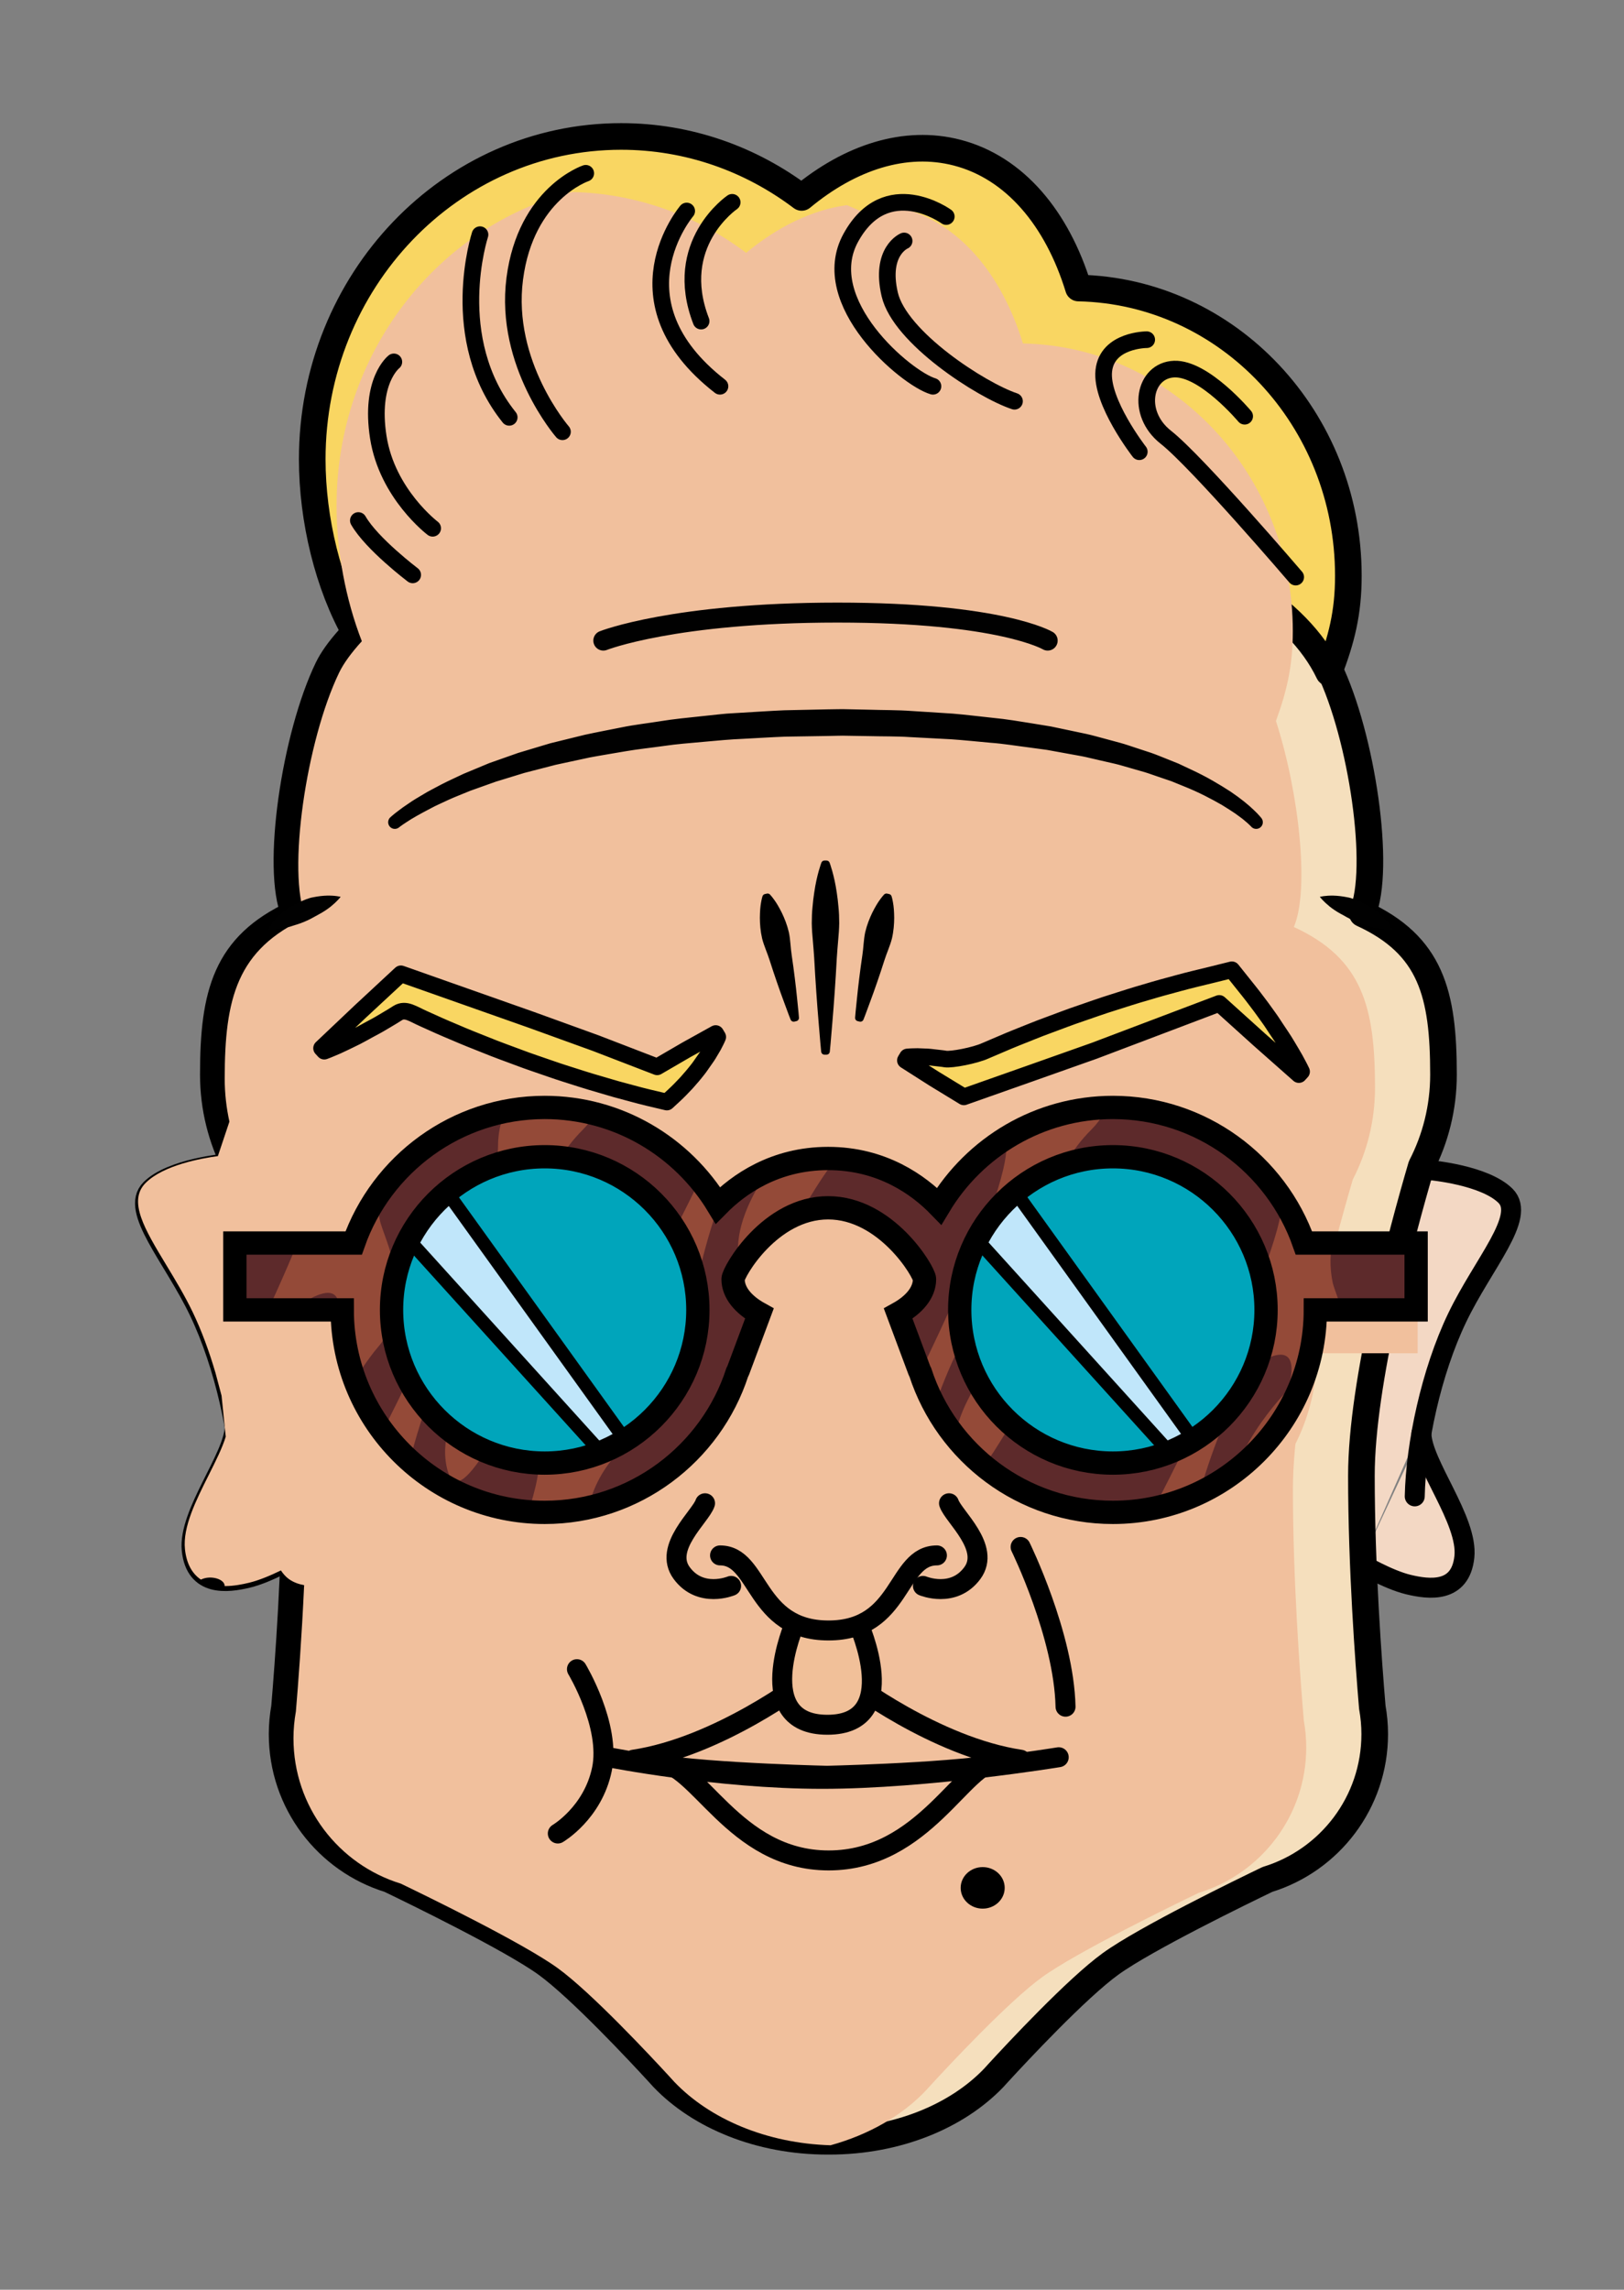 <?xml version="1.0" encoding="utf-8"?>
<!-- Generator: Adobe Illustrator 16.0.4, SVG Export Plug-In . SVG Version: 6.00 Build 0)  -->
<!DOCTYPE svg PUBLIC "-//W3C//DTD SVG 1.1//EN" "http://www.w3.org/Graphics/SVG/1.1/DTD/svg11.dtd">
<svg version="1.1" id="Layer_1" xmlns="http://www.w3.org/2000/svg" xmlns:xlink="http://www.w3.org/1999/xlink" x="0px" y="0px"
	 width="244px" height="344px" viewBox="0 0 244 344" enable-background="new 0 0 244 344" xml:space="preserve">
<rect x="0" y="0" width="244" height="344" fill="#808080" stroke="none"/>
<g>
	<rect x="72.448" y="46.399" fill="#FFFFFF" width="17.5" height="9.5"/>
	<path fill="#5D2A2B" stroke="#000000" stroke-width="2" stroke-miterlimit="10" d="M195.91,186.745
		c-4.161-11.848-15.453-20.367-28.703-20.367c-11.076,0-20.781,5.955-26.101,14.828c-3.054-3.143-8.547-7.158-16.683-7.158
		c-8.029,0-13.482,3.912-16.559,7.033c-5.334-8.803-15.001-14.703-26.025-14.703c-13.251,0-24.543,8.52-28.703,20.367h-17.85v10.051
		h16.135c0,16.771,13.646,30.416,30.418,30.416c13.502,0,24.971-8.844,28.932-21.041c0.049-0.094,0.103-0.184,0.141-0.283
		l3.186-8.539c-2.446-1.352-3.957-3.172-3.957-5.182c0-1.043,5.525-10.713,14.283-10.713c8.759,0,14.481,9.664,14.481,10.713
		c0,2.01-1.511,3.83-3.957,5.182l3.187,8.539c0.038,0.102,0.092,0.191,0.141,0.287c3.964,12.195,15.432,21.037,28.932,21.037
		c16.771,0,30.417-13.645,30.417-30.416h15.143v-10.051H195.91z M81.84,219.806c-12.689,0-23.012-10.322-23.012-23.01
		c0-12.689,10.322-23.012,23.012-23.012c12.688,0,23.012,10.322,23.012,23.012C104.852,209.483,94.528,219.806,81.84,219.806z
		 M167.207,219.806c-12.688,0-23.012-10.322-23.012-23.01c0-12.689,10.323-23.012,23.012-23.012s23.012,10.322,23.012,23.012
		C190.219,209.483,179.896,219.806,167.207,219.806z"/>
	<g>
		<polygon fill="#F3D8C4" points="214.246,173.285 218.901,193.681 212.181,217.377 204.434,234.893 192.04,239.422 
			196.876,175.709 		"/>
		
			<path fill="#F3D8C4" stroke="#000000" stroke-width="3" stroke-linecap="round" stroke-linejoin="round" stroke-miterlimit="10" d="
			M213.558,215.355c0.081,4.584,7.042,13.037,6.459,18.537s-5.317,4.916-8.417,4.166s-7.166-3.166-7.166-3.166"/>
		
			<path fill="#F3D8C4" stroke="#000000" stroke-width="3" stroke-linecap="round" stroke-linejoin="round" stroke-miterlimit="10" d="
			M214.892,175.809c0,0,8.166,0.711,11.312,3.855s-3.354,10.145-7.271,18.312c-3.917,8.166-6.206,18.998-6.373,26.832"/>
	</g>
	<g>
		
			<polygon fill="#F3D8C4" stroke="#000000" stroke-width="2" stroke-linecap="round" stroke-linejoin="round" stroke-miterlimit="10" points="
			36.584,165.666 28.775,189 34.301,209.746 36.584,232.158 52.176,233.666 53.631,169.787 		"/>
		
			<path fill="#F3D8C4" stroke="#000000" stroke-width="3" stroke-linecap="round" stroke-linejoin="round" stroke-miterlimit="10" d="
			M35.27,214.355c-0.081,4.584-7.042,13.037-6.459,18.537c0.583,5.498,5.317,4.916,8.417,4.166s7.166-3.166,7.166-3.166"/>
		
			<path fill="#F3D8C4" stroke="#000000" stroke-width="3" stroke-linecap="round" stroke-linejoin="round" stroke-miterlimit="10" d="
			M33.936,174.809c0,0-8.166,0.711-11.312,3.855s3.354,10.145,7.271,18.312c3.917,8.166,6.206,18.998,6.373,26.832"/>
	</g>
	<path fill="#F5DFBD" stroke="#000000" stroke-width="4" stroke-linejoin="round" stroke-miterlimit="10" d="M216.879,161.443
		c0-12.125-1.858-19.416-12.193-24.176c2.891-6.748-0.079-26.682-5.014-36.873c-4.935-10.189-36.993-33.094-74.693-33.475h-1.027
		c-37.7,0.381-69.759,23.285-74.693,33.475c-4.935,10.191-7.904,30.125-5.014,36.873c-10.335,4.76-12.193,12.051-12.193,24.176
		c0,4.961,1.208,9.637,3.336,13.762c3,10.254,8.997,32.496,8.997,46.492c0,13.598-1.062,27.98-1.638,34.795
		c-0.233,1.311-0.362,2.658-0.362,4.037c0,10.273,6.786,18.961,16.119,21.828c3.565,1.715,18.29,8.875,23.548,12.672
		c5.086,3.674,14.174,13.432,16.826,16.318c0.232,0.268,0.473,0.529,0.719,0.789c0.017,0.018,0.029,0.031,0.029,0.031
		c5.518,5.768,14.52,9.529,24.696,9.529c0.048,0,0.096-0.002,0.144-0.004c0.048,0.002,0.096,0.004,0.144,0.004
		c10.177,0,19.179-3.762,24.696-9.529c0,0,0.013-0.014,0.029-0.031c0.246-0.26,0.486-0.521,0.719-0.789
		c2.652-2.887,11.74-12.645,16.826-16.318c5.258-3.797,19.982-10.957,23.548-12.672c9.333-2.867,16.119-11.555,16.119-21.828
		c0-1.379-0.129-2.727-0.362-4.037c-0.576-6.814-1.638-21.197-1.638-34.795c0-13.996,5.997-36.238,8.997-46.492
		C215.671,171.08,216.879,166.404,216.879,161.443z"/>
	<path fill="#F1C09D" d="M196.141,193.259c-4.161-11.848-15.453-20.367-28.703-20.367c-11.076,0-20.781,5.955-26.101,14.828
		c-3.054-3.143-8.547-7.158-16.683-7.158c-8.029,0-13.482,3.912-16.559,7.033c-5.334-8.803-15.001-14.703-26.025-14.703
		c-13.251,0-24.543,8.52-28.703,20.367h-17.85v10.051h16.135c0,16.771,13.646,30.416,30.418,30.416
		c13.502,0,24.971-8.844,28.932-21.041c0.049-0.094,0.103-0.184,0.141-0.283l3.186-8.539c-2.446-1.352-3.957-3.172-3.957-5.182
		c0-1.043,5.525-10.713,14.283-10.713c8.759,0,14.481,9.664,14.481,10.713c0,2.01-1.511,3.83-3.957,5.182l3.187,8.539
		c0.038,0.102,0.092,0.191,0.141,0.287c3.964,12.195,15.432,21.037,28.932,21.037c16.771,0,30.417-13.645,30.417-30.416h15.143
		v-10.051H196.141z M82.07,226.319c-12.689,0-23.012-10.322-23.012-23.01c0-12.689,10.322-23.012,23.012-23.012
		c12.688,0,23.012,10.322,23.012,23.012C105.082,215.997,94.759,226.319,82.07,226.319z M167.438,226.319
		c-12.688,0-23.012-10.322-23.012-23.01c0-12.689,10.323-23.012,23.012-23.012s23.012,10.322,23.012,23.012
		C190.449,215.997,180.126,226.319,167.438,226.319z"/>
	<ellipse fill="#00A5BB" cx="82.218" cy="197.344" rx="22.937" ry="23.441"/>
	<ellipse fill="#00A5BB" cx="167.385" cy="197.344" rx="22.937" ry="23.441"/>
	<path fill="#F9D662" stroke="#000000" stroke-width="4" stroke-linejoin="round" stroke-miterlimit="10" d="M124.188,73.367
		c-25.542,0-55.208,5.332-70.745,21.801C49.3,87.908,46.913,78.066,46.913,69c0-26.787,20.777-48.5,46.408-48.5
		c10.131,0,19.496,3.402,27.127,9.16c7.3-6.049,15.566-8.742,23.349-6.729c8.674,2.244,15.035,9.895,18.238,20.34
		c22.469,0.467,40.55,19.635,40.55,43.227c0,5.65-1.048,9.619-2.933,14.566C190.146,81.199,149.729,73.367,124.188,73.367z"/>
	<path fill="#F1C09D" d="M139.044,314.137c0.246-0.26,0.486-0.521,0.719-0.789c2.652-2.887,11.74-12.645,16.826-16.318
		c5.258-3.797,19.982-10.957,23.548-12.672c9.333-2.867,16.119-11.555,16.119-21.828c0-1.379-0.129-2.727-0.362-4.037
		c-0.576-6.814-1.638-21.197-1.638-34.795c0-13.996,5.997-36.238,8.997-46.492c2.128-4.125,3.336-8.801,3.336-13.762
		c0-12.125-1.858-19.416-12.193-24.176c2.4-5.604,0.758-20.294-2.692-30.953c1.629-4.459,2.536-8.258,2.536-13.489
		c0-23.592-18.081-42.76-40.55-43.227c-3.203-10.445-9.564-18.096-18.238-20.34c-0.572-0.148-1.148-0.263-1.727-0.361
		c-1.071,0.408-2.138,0.865-3.192,1.415c-1.075-0.546-2.181-1.034-3.299-1.494c-5.187,0.712-10.364,3.219-15.131,7.168
		c-7.388-5.574-16.402-8.931-26.161-9.14C65.64,34.023,50.567,53.145,50.567,75.957c0,6.832,1.356,14.103,3.797,20.378
		c-1.578,1.732-2.736,3.327-3.396,4.689c-4.935,10.191-7.904,30.125-5.014,36.873c-10.335,4.76-12.193,12.051-12.193,24.176
		c0,2.212,0.253,4.362,0.707,6.438l-1.732,5.178c-2.405,0.319-8.162,1.337-10.845,4.019c-2.724,2.724-0.155,6.974,3.098,12.354
		c1.369,2.266,2.785,4.608,3.979,7.099c1.299,2.707,2.456,5.836,3.415,9.118l0.905,3.399l0.628,6.164
		c-0.494,1.64-1.487,3.631-2.531,5.712c-1.94,3.87-3.947,7.872-3.595,11.194c0.219,2.064,0.997,3.58,2.313,4.508
		c0.029,0.021,0.062,0.033,0.092,0.053c1.488-0.729,3.6-0.048,3.557,0.973c0.022,0,0.045,0.004,0.068,0.004
		c1.29,0,2.57-0.251,3.616-0.504c1.571-0.381,3.345-1.15,4.769-1.848c0.342,0.514,0.736,0.974,1.231,1.322
		c0.685,0.482,1.459,0.748,2.26,0.891c-0.361,7.871-0.89,14.828-1.24,18.975c-0.233,1.311-0.362,2.658-0.362,4.037
		c0,10.273,6.786,18.961,16.119,21.828c3.565,1.715,18.29,8.875,23.548,12.672c5.086,3.674,14.174,13.432,16.826,16.318
		c0.232,0.268,0.473,0.529,0.719,0.789c0.017,0.018,0.029,0.031,0.029,0.031c5.291,5.531,13.79,9.207,23.453,9.501
		c5.76-1.591,10.705-4.448,14.227-8.13C139.015,314.168,139.027,314.154,139.044,314.137z"/>
	<path fill="#F1C09D" d="M108.368,159.108c-0.2,0.488-0.44,0.908-0.664,1.357l-0.733,1.238c-0.248,0.408-0.525,0.766-0.786,1.15
		c-0.27,0.371-0.521,0.773-0.805,1.121c-0.554,0.717-1.134,1.389-1.724,2.047c-0.6,0.641-1.206,1.27-1.838,1.854l-1.092,1.01
		l-2.713-0.641c-1.675-0.395-3.318-0.879-4.979-1.312l-2.466-0.725c-0.82-0.246-1.648-0.471-2.46-0.74
		c-1.626-0.531-3.271-1.014-4.882-1.588c-1.613-0.568-3.242-1.092-4.84-1.705c-1.601-0.602-3.213-1.172-4.797-1.822
		c-1.592-0.629-3.184-1.258-4.755-1.943c-1.581-0.654-3.147-1.355-4.708-2.07c-1.568-0.693-2.657-1.551-3.819-0.84
		c-0.573,0.363-1.151,0.723-1.743,1.064c-0.592,0.346-1.167,0.707-1.781,1.025c-1.225,0.643-2.391,1.348-3.665,1.936
		c-0.632,0.301-1.253,0.611-1.894,0.9c-0.658,0.271-1.292,0.57-1.975,0.814l-0.405-0.443l5.823-5.518l5.879-5.459l0.217-0.199
		l0.284,0.1l19.354,6.828l9.649,3.494l9.644,3.508l-0.43,0.043l4.372-2.543l4.423-2.457L108.368,159.108z"/>
	<path fill="#F1C09D" d="M136.871,162.11c0.524-0.055,1.009-0.045,1.509-0.061l1.438,0.055c0.477,0.023,0.923,0.098,1.387,0.143
		c0.454,0.061,0.928,0.09,1.367,0.174c0.895,0.146,4.445-0.521,6.005-1.24l2.364-1.008c0.79-0.33,1.572-0.682,2.37-0.99
		c1.595-0.621,3.171-1.293,4.78-1.871c1.606-0.586,3.198-1.217,4.821-1.756c1.619-0.553,3.227-1.137,4.863-1.641
		c1.629-0.523,3.258-1.047,4.906-1.518c1.639-0.496,3.294-0.949,4.952-1.391c1.652-0.459,3.333-0.838,5.002-1.254l2.975-0.738
		l1.271,1.594c0.844,1.059,1.701,2.102,2.512,3.197c0.412,0.539,0.821,1.082,1.215,1.643c0.395,0.559,0.806,1.1,1.178,1.682
		c0.747,1.164,1.553,2.264,2.251,3.48c0.354,0.604,0.72,1.195,1.063,1.809c0.329,0.631,0.682,1.236,0.984,1.895l-0.404,0.443
		l-6.011-5.314l-5.954-5.375l0.501,0.1l-19.289,7.016l-9.674,3.426l-9.678,3.414l-0.229,0.082l-0.201-0.123l-4.316-2.635
		l-4.266-2.721L136.871,162.11z"/>
	<path fill="#F9D662" stroke="#000000" stroke-width="2.5" stroke-linejoin="round" stroke-miterlimit="10" d="M107.839,155.791
		c-0.2,0.488-0.44,0.908-0.664,1.357l-0.733,1.238c-0.248,0.408-0.525,0.766-0.786,1.15c-0.27,0.371-0.521,0.773-0.805,1.121
		c-0.554,0.717-1.134,1.389-1.724,2.047c-0.6,0.641-1.206,1.27-1.838,1.854l-1.092,1.01l-2.713-0.641
		c-1.675-0.395-3.318-0.879-4.979-1.312l-2.466-0.725c-0.82-0.246-1.648-0.471-2.46-0.74c-1.626-0.531-3.271-1.014-4.882-1.588
		c-1.613-0.568-3.242-1.092-4.84-1.705c-1.601-0.602-3.213-1.172-4.797-1.822c-1.592-0.629-3.184-1.258-4.755-1.943
		c-1.581-0.654-3.147-1.355-4.708-2.07c-1.568-0.693-2.657-1.551-3.819-0.84c-0.573,0.363-1.151,0.723-1.743,1.064
		c-0.592,0.346-1.167,0.707-1.781,1.025c-1.225,0.643-2.391,1.348-3.665,1.936c-0.632,0.301-1.253,0.611-1.894,0.9
		c-0.658,0.271-1.292,0.57-1.975,0.814l-0.405-0.443l5.823-5.518l5.879-5.459l0.217-0.199l0.284,0.1l19.354,6.828l9.649,3.494
		l9.214,3.551l4.372-2.543l4.423-2.457L107.839,155.791z"/>
	<polygon fill="#C0E6FA" points="184.142,212.547 154.595,174.936 149.664,181.391 180.895,215.494 	"/>
	<polygon fill="#C0E6FA" points="96.07,214.676 66.523,177.065 61.594,183.521 92.824,217.623 	"/>
	<path fill="#F9D662" stroke="#000000" stroke-width="2.5" stroke-linejoin="round" stroke-miterlimit="10" d="M136.342,158.793
		c0.524-0.055,1.009-0.045,1.509-0.061l1.438,0.055c0.477,0.023,0.923,0.098,1.387,0.143c0.454,0.061,0.928,0.09,1.367,0.174
		c0.895,0.146,4.445-0.521,6.005-1.24l2.364-1.008c0.79-0.33,1.572-0.682,2.37-0.99c1.595-0.621,3.171-1.293,4.78-1.871
		c1.606-0.586,3.198-1.217,4.821-1.756c1.619-0.553,3.227-1.137,4.863-1.641c1.629-0.523,3.258-1.047,4.906-1.518
		c1.639-0.496,3.294-0.949,4.952-1.391c1.652-0.459,3.333-0.838,5.002-1.254l2.975-0.738l1.271,1.594
		c0.844,1.059,1.701,2.102,2.512,3.197c0.412,0.539,0.821,1.082,1.215,1.643c0.395,0.559,0.806,1.1,1.178,1.682
		c0.747,1.164,1.553,2.264,2.251,3.48c0.354,0.604,0.72,1.195,1.063,1.809c0.329,0.631,0.682,1.236,0.984,1.895l-0.404,0.443
		l-6.011-5.314l-5.954-5.375l-18.788,7.115l-9.674,3.426l-9.678,3.414l-0.229,0.082l-0.201-0.123l-4.316-2.635l-4.266-2.721
		L136.342,158.793z"/>
	<g>
		<path stroke="#000000" stroke-linecap="round" stroke-linejoin="round" stroke-miterlimit="10" d="M123.877,157.951
			c0,0-0.179-1.762-0.384-4.402c-0.108-1.32-0.239-2.859-0.347-4.51c-0.127-1.65-0.215-3.412-0.319-5.172
			c-0.068-0.881-0.121-1.76-0.205-2.627c-0.083-0.867-0.145-1.719-0.157-2.545c0.003-0.824,0.029-1.623,0.111-2.379
			c0.062-0.756,0.148-1.471,0.251-2.131c0.376-2.641,1.05-4.402,1.05-4.402h0.301c0,0,0.673,1.762,1.05,4.402
			c0.103,0.66,0.188,1.375,0.251,2.131c0.082,0.756,0.108,1.555,0.111,2.379c-0.013,0.826-0.074,1.678-0.157,2.545
			c-0.084,0.867-0.137,1.746-0.205,2.627c-0.104,1.76-0.192,3.521-0.319,5.172c-0.108,1.65-0.238,3.189-0.347,4.51
			c-0.205,2.641-0.384,4.402-0.384,4.402H123.877z"/>
		<path stroke="#000000" stroke-linecap="round" stroke-linejoin="round" stroke-miterlimit="10" d="M119.248,152.994
			c0,0-0.438-1.098-1.032-2.756c-0.304-0.828-0.661-1.793-1.013-2.834c-0.37-1.037-0.72-2.152-1.084-3.266
			c-0.349-1.117-0.86-2.197-1.127-3.258c-0.247-1.064-0.321-2.096-0.326-2.992c0.008-0.9,0.068-1.662,0.172-2.211
			c0.092-0.545,0.197-0.869,0.197-0.869l0.292-0.068c0,0,0.237,0.246,0.559,0.695c0.335,0.445,0.724,1.104,1.127,1.908
			c0.39,0.809,0.776,1.768,1.024,2.832c0.227,1.07,0.241,2.264,0.42,3.42c0.162,1.16,0.339,2.316,0.463,3.412
			c0.141,1.09,0.244,2.113,0.337,2.99c0.194,1.75,0.284,2.928,0.284,2.928L119.248,152.994z"/>
		<path stroke="#000000" stroke-linecap="round" stroke-linejoin="round" stroke-miterlimit="10" d="M128.975,152.926
			c0,0,0.089-1.178,0.284-2.928c0.093-0.877,0.196-1.9,0.337-2.99c0.124-1.096,0.301-2.252,0.463-3.412
			c0.179-1.156,0.193-2.35,0.42-3.42c0.248-1.064,0.635-2.023,1.024-2.832c0.403-0.805,0.792-1.463,1.127-1.908
			c0.322-0.449,0.559-0.695,0.559-0.695l0.292,0.068c0,0,0.105,0.324,0.197,0.869c0.104,0.549,0.164,1.311,0.172,2.211
			c-0.005,0.896-0.079,1.928-0.326,2.992c-0.267,1.061-0.778,2.141-1.127,3.258c-0.364,1.113-0.714,2.229-1.084,3.266
			c-0.353,1.041-0.709,2.006-1.013,2.834c-0.595,1.658-1.032,2.756-1.032,2.756L128.975,152.926z"/>
	</g>
	<line fill="none" stroke="#000000" stroke-width="2" stroke-miterlimit="10" x1="60.852" y1="182.264" x2="92.65" y2="217.166"/>
	<line fill="none" stroke="#000000" stroke-width="2" stroke-miterlimit="10" x1="68.521" y1="177.752" x2="96.07" y2="216.096"/>
	
		<line fill="none" stroke="#000000" stroke-width="2" stroke-miterlimit="10" x1="147.644" y1="180.695" x2="182.677" y2="216.559"/>
	
		<line fill="none" stroke="#000000" stroke-width="2" stroke-miterlimit="10" x1="155.615" y1="175.625" x2="186.267" y2="215.297"/>
	
		<path fill="#010101" stroke="#010101" stroke-width="2" stroke-linecap="round" stroke-linejoin="round" stroke-miterlimit="10" d="
		M59.32,123.529c0,0,0.383-0.363,1.179-0.957c0.392-0.305,0.89-0.662,1.491-1.057c0.588-0.422,1.303-0.834,2.102-1.309
		c0.787-0.494,1.715-0.934,2.697-1.473c0.992-0.516,2.1-1.004,3.267-1.564c1.194-0.496,2.465-1.027,3.804-1.584
		c1.369-0.482,2.809-0.99,4.311-1.52c1.525-0.457,3.115-0.934,4.76-1.428c1.667-0.41,3.391-0.836,5.162-1.271
		c1.782-0.389,3.625-0.73,5.504-1.111c1.877-0.387,3.823-0.602,5.789-0.916c1.965-0.328,3.979-0.51,6.014-0.73
		c1.019-0.107,2.043-0.217,3.072-0.326c1.029-0.115,2.069-0.139,3.11-0.215c2.085-0.117,4.185-0.27,6.294-0.359
		c2.111-0.045,4.231-0.092,6.352-0.137l1.59-0.025l0.812-0.008l0.791,0.016c1.055,0.023,2.107,0.047,3.159,0.068
		c2.106,0.07,4.188,0.037,6.282,0.189c2.088,0.133,4.16,0.266,6.209,0.396c2.041,0.172,4.049,0.43,6.027,0.635
		c1.982,0.182,3.914,0.523,5.805,0.822c0.945,0.154,1.881,0.307,2.805,0.459c0.918,0.193,1.822,0.383,2.717,0.572
		c0.893,0.188,1.773,0.373,2.641,0.557c0.865,0.195,1.707,0.439,2.537,0.658c0.83,0.225,1.645,0.443,2.445,0.66
		c0.801,0.215,1.566,0.5,2.326,0.74c0.758,0.248,1.498,0.492,2.223,0.73c0.721,0.248,1.41,0.539,2.086,0.805
		c0.674,0.271,1.332,0.533,1.969,0.791c0.623,0.293,1.229,0.578,1.816,0.854c2.354,1.08,4.293,2.256,5.85,3.262
		c1.541,1.041,2.666,1.977,3.377,2.67c0.363,0.338,0.623,0.617,0.791,0.811c0.176,0.188,0.25,0.295,0.25,0.295
		s-0.082-0.102-0.27-0.275c-0.182-0.182-0.459-0.439-0.844-0.75c-0.367-0.33-0.875-0.67-1.447-1.098
		c-0.594-0.396-1.281-0.846-2.064-1.324c-1.596-0.912-3.566-1.969-5.945-2.91c-0.592-0.24-1.203-0.49-1.832-0.746
		c-0.643-0.219-1.305-0.443-1.984-0.674c-0.682-0.223-1.367-0.49-2.088-0.705c-0.725-0.207-1.465-0.42-2.221-0.637
		c-0.76-0.207-1.521-0.459-2.32-0.641c-0.797-0.184-1.609-0.369-2.438-0.559c-0.828-0.18-1.66-0.404-2.521-0.572
		c-0.861-0.156-1.736-0.314-2.625-0.477c-0.885-0.162-1.785-0.326-2.695-0.49c-0.916-0.125-1.846-0.25-2.783-0.377
		c-1.881-0.232-3.787-0.561-5.754-0.701c-1.963-0.17-3.953-0.393-5.973-0.527c-2.02-0.107-4.064-0.215-6.125-0.324
		c-2.055-0.139-4.166-0.096-6.264-0.152c-1.051-0.018-2.105-0.035-3.159-0.051l-0.791-0.014l-0.77,0.014l-1.576,0.033
		c-2.103,0.033-4.204,0.066-6.299,0.1c-2.091,0.078-4.173,0.217-6.238,0.322c-2.069,0.084-4.11,0.279-6.128,0.465
		c-2.02,0.184-4.018,0.33-5.965,0.621c-1.949,0.275-3.879,0.473-5.745,0.793c-1.865,0.326-3.698,0.613-5.472,0.949
		c-1.764,0.381-3.479,0.75-5.139,1.107c-1.645,0.426-3.232,0.836-4.757,1.23c-1.505,0.463-2.948,0.906-4.321,1.326
		c-1.353,0.482-2.636,0.939-3.842,1.369c-1.181,0.492-2.305,0.916-3.314,1.375c-0.997,0.48-1.943,0.869-2.748,1.316
		c-1.633,0.848-2.897,1.559-3.716,2.113C59.729,123.193,59.32,123.529,59.32,123.529z"/>
	<ellipse opacity="0.18" fill="#00BAED" cx="124.258" cy="251.951" rx="7.755" ry="7.541"/>
	<ellipse cx="147.644" cy="283.625" rx="3.307" ry="3.121"/>
	<path fill="none" stroke="#000000" stroke-width="2.5" stroke-linecap="round" stroke-linejoin="round" stroke-miterlimit="10" d="
		M103.174,31.701c0,0-11.5,13.5,5,26.332"/>
	<path fill="none" stroke="#000000" stroke-width="2.5" stroke-linecap="round" stroke-linejoin="round" stroke-miterlimit="10" d="
		M142.174,32.533c0,0-9.001-6.498-14.334,3.168s8.334,21.166,12.334,22.332"/>
	<path fill="none" stroke="#000000" stroke-width="2.5" stroke-linecap="round" stroke-linejoin="round" stroke-miterlimit="10" d="
		M135.84,36.201c0,0-3.666,1.527-2.166,8.014s13.75,14.402,18.75,16.068"/>
	<path fill="none" stroke="#000000" stroke-width="2.5" stroke-linecap="round" stroke-linejoin="round" stroke-miterlimit="10" d="
		M110.007,30.396c0,0-9.167,6.221-4.667,17.846"/>
	<path fill="none" stroke="#000000" stroke-width="2.5" stroke-linecap="round" stroke-linejoin="round" stroke-miterlimit="10" d="
		M88.007,26.033c0,0-9.001,3-10.667,15.834s7.167,23,7.167,23"/>
	<path fill="none" stroke="#000000" stroke-width="2.5" stroke-linecap="round" stroke-linejoin="round" stroke-miterlimit="10" d="
		M72.119,35.256c0,0-5.112,15.611,4.388,27.445"/>
	<path fill="none" stroke="#000000" stroke-width="2.5" stroke-linecap="round" stroke-linejoin="round" stroke-miterlimit="10" d="
		M65.007,79.367c0,0-6.834-5.166-8.167-13.666s2.334-11.334,2.334-11.334"/>
	<path fill="none" stroke="#000000" stroke-width="2.5" stroke-linecap="round" stroke-linejoin="round" stroke-miterlimit="10" d="
		M62.007,86.367c0,0-6.167-4.666-8.167-8.166"/>
	<path fill="none" stroke="#000000" stroke-width="2.5" stroke-linecap="round" stroke-linejoin="round" stroke-miterlimit="10" d="
		M194.674,86.701c0,0-14.833-17.334-19.5-21c-4.667-3.668-3.251-10.084,1.249-10.25c4.5-0.168,10.584,7.082,10.584,7.082"/>
	<path fill="none" stroke="#000000" stroke-width="2.5" stroke-linecap="round" stroke-linejoin="round" stroke-miterlimit="10" d="
		M172.289,51.033c0,0-5.949,0.002-6.449,4.668s5.334,12.166,5.334,12.166"/>
	<path fill="#F1C09D" stroke="#000000" stroke-width="3" stroke-linejoin="round" stroke-miterlimit="10" d="M124.424,266.781
		c2.797-0.07,23.027-0.627,28.918-2.41c-12.833-1.916-25.75-11.834-25.75-11.834l-3.334,3.73l-3.334-3.729
		c0,0-12.917,9.916-25.75,11.832c5.891,1.783,26.121,2.34,28.918,2.41v0.008c0,0,0.067-0.002,0.166-0.004
		c0.099,0.002,0.166,0.004,0.166,0.004V266.781z"/>
	<path fill="#F1C099" stroke="#000000" stroke-width="3" stroke-linejoin="round" stroke-miterlimit="10" d="M119.396,243.955
		c0,0-6.584,15.166,4.916,15.166s4.665-15.166,4.665-15.166"/>
	<path fill="none" stroke="#000000" stroke-width="3" stroke-linecap="round" stroke-linejoin="round" stroke-miterlimit="10" d="
		M98.55,264.625c6.346,0,11.553,14.879,25.953,14.879s20.277-14.879,25.461-14.879"/>
	<path fill="none" stroke="#000000" stroke-width="3" stroke-linecap="round" stroke-linejoin="round" stroke-miterlimit="10" d="
		M108.183,233.678c5.987,0,5.152,11.277,16.292,11.277c11.139,0,10.143-11.277,16.293-11.277"/>
	<path fill="none" stroke="#000000" stroke-width="3" stroke-linecap="round" stroke-linejoin="round" stroke-miterlimit="10" d="
		M105.93,225.844c-0.666,2-6.334,6.666-3.5,10.498c2.834,3.834,7.417,1.918,7.417,1.918"/>
	<path fill="none" stroke="#000000" stroke-width="3" stroke-linecap="round" stroke-linejoin="round" stroke-miterlimit="10" d="
		M142.585,225.844c0.666,2,6.334,6.666,3.5,10.498c-2.834,3.834-7.417,1.918-7.417,1.918"/>
	<path fill="none" stroke="#000000" stroke-width="3" stroke-linecap="round" stroke-linejoin="round" stroke-miterlimit="10" d="
		M91.444,264c0,0,16.336,3.248,32.098,3.248S159.069,264,159.069,264"/>
	<path fill="none" stroke="#000000" stroke-width="3" stroke-linecap="round" stroke-linejoin="round" stroke-miterlimit="10" d="
		M86.683,250.77c0,0,5.125,8.5,3.75,15.062s-6.625,9.625-6.625,9.625"/>
	<path fill="#5D2A2B" stroke="#000000" stroke-width="2" stroke-miterlimit="10" d="M196.141,186.691
		c-4.161-11.848-15.453-20.367-28.703-20.367c-11.076,0-20.781,5.955-26.101,14.828c-3.054-3.143-8.547-7.158-16.683-7.158
		c-8.029,0-13.482,3.912-16.559,7.033c-5.334-8.803-15.001-14.703-26.025-14.703c-13.251,0-24.543,8.52-28.703,20.367h-17.85v10.051
		h16.135c0,16.771,13.646,30.416,30.418,30.416c13.502,0,24.971-8.844,28.932-21.041c0.049-0.094,0.103-0.184,0.141-0.283
		l3.186-8.539c-2.446-1.352-3.957-3.172-3.957-5.182c0-1.043,5.525-10.713,14.283-10.713c8.759,0,14.481,9.664,14.481,10.713
		c0,2.01-1.511,3.83-3.957,5.182l3.187,8.539c0.038,0.102,0.092,0.191,0.141,0.287c3.964,12.195,15.432,21.037,28.932,21.037
		c16.771,0,30.417-13.645,30.417-30.416h15.143v-10.051H196.141z M82.07,219.752c-12.689,0-23.012-10.322-23.012-23.01
		c0-12.689,10.322-23.012,23.012-23.012c12.688,0,23.012,10.322,23.012,23.012C105.082,209.43,94.759,219.752,82.07,219.752z
		 M167.438,219.752c-12.688,0-23.012-10.322-23.012-23.01c0-12.689,10.323-23.012,23.012-23.012s23.012,10.322,23.012,23.012
		C190.449,209.43,180.126,219.752,167.438,219.752z"/>
	
		<path fill="#873E27" stroke="#000000" stroke-width="3" stroke-linecap="round" stroke-linejoin="round" stroke-miterlimit="10" d="
		M153.342,232.408c0,0,6.509,13.25,6.75,24"/>
	<path fill="none" stroke="#010101" stroke-width="3" stroke-linecap="round" stroke-linejoin="round" stroke-miterlimit="10" d="
		M90.646,96.242c0,0,10.61-4.209,35.176-4.209s31.588,4.209,31.588,4.209"/>
	<g>
		<path fill="#010101" d="M40.277,139.686c0,0,5.172-3.268,10.898-4.945"/>
		<path fill="#010101" d="M40.277,139.686c0,0,0.094-0.208,0.289-0.519c0.188-0.319,0.491-0.725,0.904-1.164
			c0.412-0.437,0.928-0.905,1.518-1.348c0.603-0.404,1.277-0.783,1.975-1.113c0.709-0.307,1.403-0.637,2.145-0.752
			c0.725-0.146,1.418-0.221,2.02-0.237c0.604-0.013,1.115,0.024,1.477,0.077c0.359,0.048,0.572,0.111,0.572,0.111
			s-0.141,0.189-0.397,0.459c-0.256,0.274-0.628,0.628-1.082,0.996c-0.456,0.364-0.997,0.732-1.595,1.062
			c-0.303,0.157-0.61,0.327-0.924,0.511c-0.311,0.183-0.64,0.339-0.966,0.5c-0.661,0.304-1.346,0.559-2.017,0.749
			c-0.647,0.225-1.283,0.386-1.861,0.485c-0.578,0.09-1.092,0.143-1.461,0.172C40.506,139.701,40.277,139.686,40.277,139.686z"/>
	</g>
	<g>
		<path fill="#010101" d="M209.204,139.686c0,0-5.174-3.268-10.9-4.945"/>
		<path fill="#010101" d="M209.204,139.686c0,0-0.228,0.015-0.597-0.011c-0.367-0.029-0.881-0.081-1.461-0.172
			c-0.576-0.1-1.213-0.26-1.86-0.485c-0.671-0.19-1.356-0.444-2.018-0.748c-0.327-0.162-0.655-0.318-0.967-0.5
			c-0.312-0.184-0.62-0.354-0.923-0.511c-0.598-0.33-1.139-0.699-1.596-1.062c-0.454-0.368-0.826-0.722-1.082-0.996
			c-0.258-0.27-0.397-0.459-0.397-0.459s0.212-0.062,0.573-0.111c0.361-0.052,0.871-0.089,1.476-0.077
			c0.603,0.017,1.296,0.092,2.021,0.237c0.74,0.116,1.435,0.446,2.145,0.752c0.697,0.33,1.372,0.709,1.975,1.113
			c0.59,0.443,1.105,0.911,1.518,1.348c0.414,0.438,0.717,0.845,0.905,1.164C209.11,139.478,209.204,139.686,209.204,139.686z"/>
	</g>
	<g>
		<defs>
			<path id="SVGID_1_" d="M195.91,186.745c-4.161-11.848-15.453-20.367-28.703-20.367c-11.076,0-20.781,5.955-26.101,14.828
				c-3.054-3.143-8.547-7.158-16.683-7.158c-8.029,0-13.482,3.912-16.559,7.033c-5.334-8.803-15.001-14.703-26.025-14.703
				c-13.251,0-24.543,8.52-28.703,20.367h-17.85v10.051h16.135c0,16.771,13.646,30.416,30.418,30.416
				c13.502,0,24.971-8.844,28.932-21.041c0.049-0.094,0.103-0.184,0.141-0.283l3.186-8.539c-2.446-1.352-3.957-3.172-3.957-5.182
				c0-1.043,5.525-10.713,14.283-10.713c8.759,0,14.481,9.664,14.481,10.713c0,2.01-1.511,3.83-3.957,5.182l3.187,8.539
				c0.038,0.102,0.092,0.191,0.141,0.287c3.964,12.195,15.432,21.037,28.932,21.037c16.771,0,30.417-13.645,30.417-30.416h15.143
				v-10.051H195.91z M81.84,219.806c-12.689,0-23.012-10.322-23.012-23.01c0-12.689,10.322-23.012,23.012-23.012
				c12.688,0,23.012,10.322,23.012,23.012C104.852,209.483,94.528,219.806,81.84,219.806z M167.207,219.806
				c-12.688,0-23.012-10.322-23.012-23.01c0-12.689,10.323-23.012,23.012-23.012s23.012,10.322,23.012,23.012
				C190.219,209.483,179.896,219.806,167.207,219.806z"/>
		</defs>
		<clipPath id="SVGID_2_">
			<use xlink:href="#SVGID_1_"  overflow="visible"/>
		</clipPath>
		<path clip-path="url(#SVGID_2_)" fill="#944A38" d="M29.577,218.59c0,0,20-38,20-48s10.25-13.5,10.25-13.5s9,4.5,2.5,11
			s-5.75,12.75-5.25,15.25s5.75,12-0.25,19s-13.25,25-15,16.25s8.5-19,8.5-19s2.607-7.5-3.196-4.75s-13.633,29.244-11.844,32.372
			c1.79,3.128-8.46,9.128-8.46,4.128S29.577,218.59,29.577,218.59z"/>
		<path clip-path="url(#SVGID_2_)" fill="#944A38" d="M54.827,220.211c0,0,20-38,20-48s10.25-13.5,10.25-13.5s9,4.5,2.5,11
			s-5.75,12.75-5.25,15.25s5.75,12-0.25,19s-13.25,25-15,16.25s8.5-19,8.5-19s2.607-7.5-3.196-4.75s-13.633,29.244-11.844,32.372
			c1.79,3.128-8.46,9.128-8.46,4.128S54.827,220.211,54.827,220.211z"/>
		<path clip-path="url(#SVGID_2_)" fill="#944A38" d="M98.827,189.794c0,0,20-38,20-48s10.25-13.5,10.25-13.5s9,4.5,2.5,11
			s-5.75,12.75-5.25,15.25s5.75,12-0.25,19s-13.25,25-15,16.25s8.5-19,8.5-19s2.607-7.5-3.196-4.75s-13.633,29.244-11.844,32.372
			c1.79,3.128-8.46,9.128-8.46,4.128S98.827,189.794,98.827,189.794z"/>
		<path clip-path="url(#SVGID_2_)" fill="#944A38" d="M60.969,267.794c0,0,20-38,20-48s10.25-13.5,10.25-13.5s9,4.5,2.5,11
			s-5.75,12.75-5.25,15.25s5.75,12-0.25,19s-13.25,25-15,16.25s8.5-19,8.5-19s2.607-7.5-3.195-4.75
			c-5.805,2.75-13.633,29.244-11.844,32.372c1.789,3.129-8.461,9.129-8.461,4.129C58.219,275.544,60.969,267.794,60.969,267.794z"/>
		<path clip-path="url(#SVGID_2_)" fill="#944A38" d="M131.219,220.211c0,0,20.001-38,20.001-48s10.25-13.5,10.25-13.5s9,4.5,2.5,11
			s-5.75,12.75-5.25,15.25s5.75,12-0.25,19s-13.251,25-15.001,16.25s8.501-19,8.501-19s2.607-7.5-3.196-4.75
			c-5.805,2.75-13.633,29.244-11.844,32.372s-8.461,9.128-8.461,4.128S131.219,220.211,131.219,220.211z"/>
		<path clip-path="url(#SVGID_2_)" fill="#944A38" d="M172.72,227.878c0,0,20-38,20-48s10.25-13.5,10.25-13.5s9,4.5,2.5,11
			s-5.75,12.75-5.25,15.25s5.75,12-0.25,19s-13.25,25-15,16.25s8.5-19,8.5-19s2.607-7.5-3.197-4.75
			c-5.803,2.75-13.633,29.244-11.843,32.372s-8.46,9.128-8.46,4.128S172.72,227.878,172.72,227.878z"/>
	</g>
	<ellipse fill="#00A5BB" cx="81.675" cy="196.741" rx="22.937" ry="23.441"/>
	<ellipse fill="#00A5BB" cx="166.842" cy="196.741" rx="22.937" ry="23.441"/>
	<polygon fill="#C0E6FA" points="94.045,217.062 66.523,179.452 61.594,185.907 90.339,218.241 	"/>
	<polygon fill="#C0E6FA" points="179.324,217.062 151.803,179.452 146.873,185.907 175.618,218.241 	"/>
	<path fill="none" stroke="#000000" stroke-width="3.5" stroke-miterlimit="10" d="M195.91,186.745
		c-4.161-11.848-15.453-20.367-28.703-20.367c-11.076,0-20.781,5.955-26.101,14.828c-3.054-3.143-8.547-7.158-16.683-7.158
		c-8.029,0-13.482,3.912-16.559,7.033c-5.334-8.803-15.001-14.703-26.025-14.703c-13.251,0-24.543,8.52-28.703,20.367h-17.85v10.051
		h16.135c0,16.771,13.646,30.416,30.418,30.416c13.502,0,24.971-8.844,28.932-21.041c0.049-0.094,0.103-0.184,0.141-0.283
		l3.186-8.539c-2.446-1.352-3.957-3.172-3.957-5.182c0-1.043,5.525-10.713,14.283-10.713c8.759,0,14.481,9.664,14.481,10.713
		c0,2.01-1.511,3.83-3.957,5.182l3.187,8.539c0.038,0.102,0.092,0.191,0.141,0.287c3.964,12.195,15.432,21.037,28.932,21.037
		c16.771,0,30.417-13.645,30.417-30.416h15.143v-10.051H195.91z M81.84,219.806c-12.689,0-23.012-10.322-23.012-23.01
		c0-12.689,10.322-23.012,23.012-23.012c12.688,0,23.012,10.322,23.012,23.012C104.852,209.483,94.528,219.806,81.84,219.806z
		 M167.207,219.806c-12.688,0-23.012-10.322-23.012-23.01c0-12.689,10.323-23.012,23.012-23.012s23.012,10.322,23.012,23.012
		C190.219,209.483,179.896,219.806,167.207,219.806z"/>
	<line fill="none" stroke="#000000" stroke-width="2" stroke-miterlimit="10" x1="60.852" y1="185.65" x2="90.339" y2="218.241"/>
	<line fill="none" stroke="#000000" stroke-width="2" stroke-miterlimit="10" x1="66.964" y1="178.822" x2="94.514" y2="217.166"/>
	<line fill="none" stroke="#000000" stroke-width="2" stroke-miterlimit="10" x1="146.268" y1="185.65" x2="175.755" y2="218.241"/>
	<line fill="none" stroke="#000000" stroke-width="2" stroke-miterlimit="10" x1="152.38" y1="178.822" x2="179.93" y2="217.166"/>
</g>
</svg>
